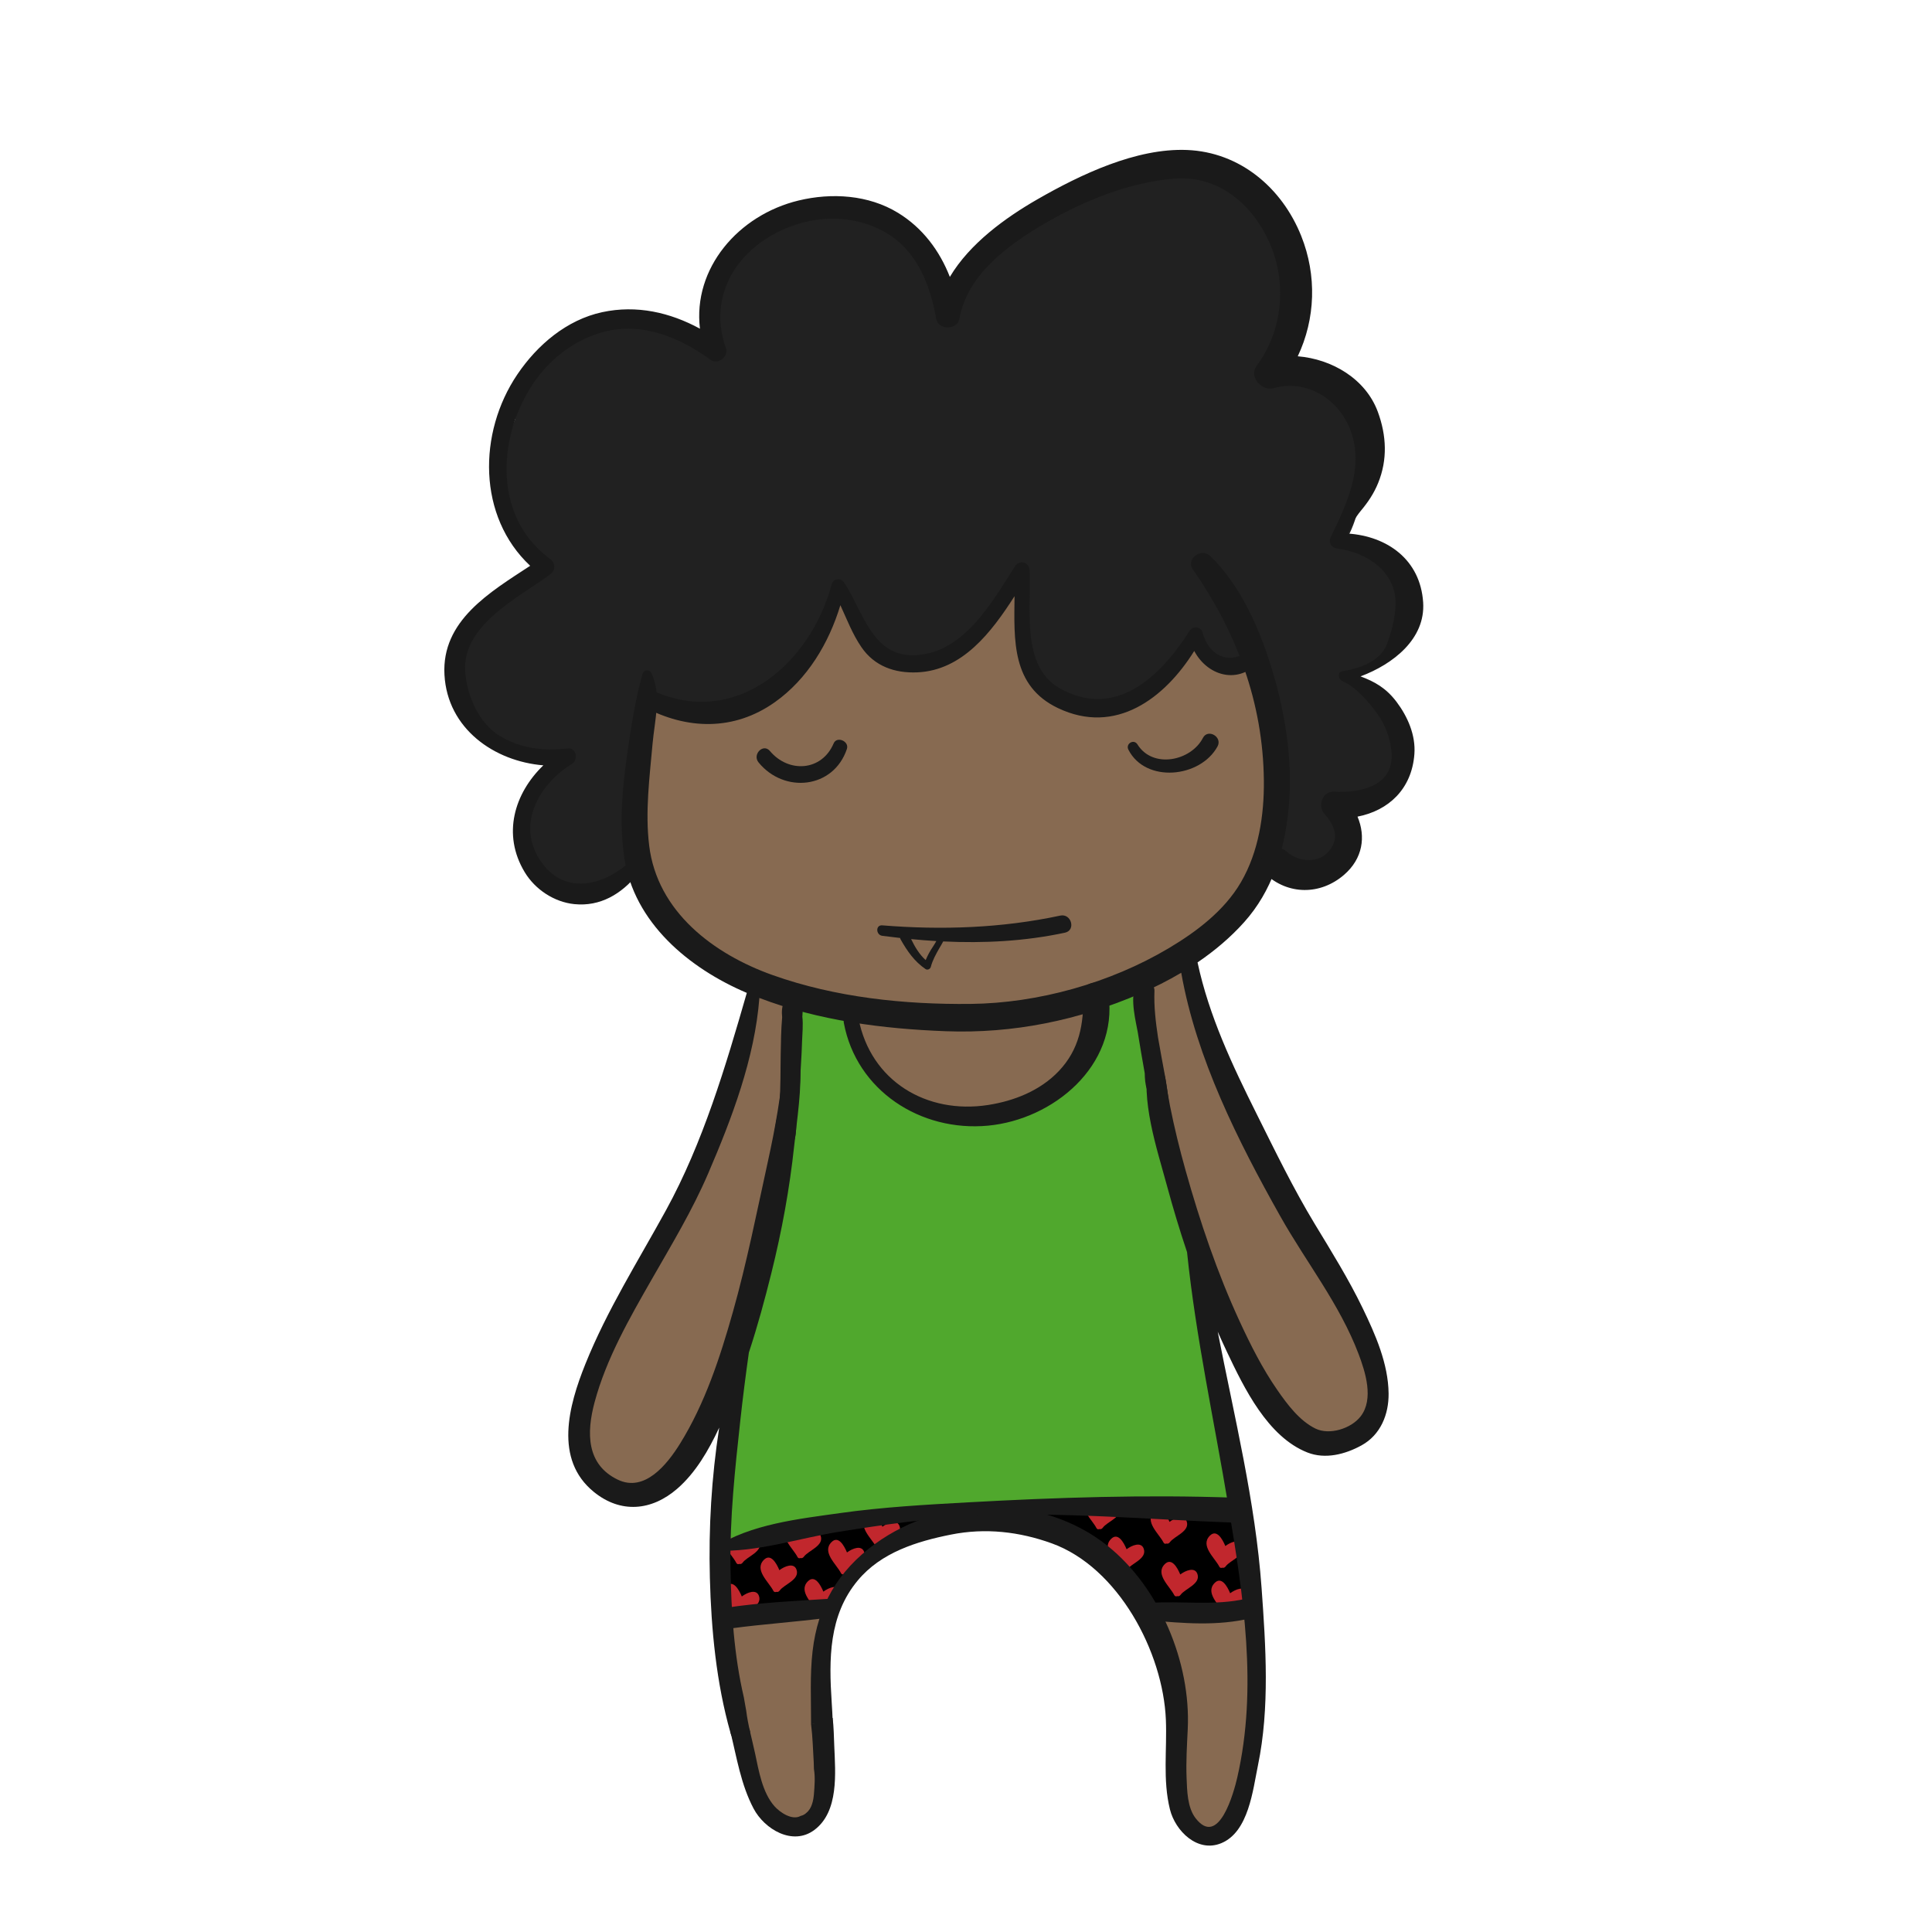 <!DOCTYPE svg PUBLIC "-//W3C//DTD SVG 1.1//EN" "http://www.w3.org/Graphics/SVG/1.1/DTD/svg11.dtd"><svg version="1.1" id="Layer_1" xmlns="http://www.w3.org/2000/svg" xmlns:xlink="http://www.w3.org/1999/xlink" x="0px" y="0px" width="600px" height="600px" viewBox="0 0 600 600" enable-background="new 0 0 600 600" xml:space="preserve">
<path fill="#876a51" d="M423.801,420.873c-3.123-7.451-7.406-14.242-11.883-20.92c-0.45-5.402-4.109-10.451-6.722-15.02
	c-3.103-5.428-6.061-10.932-9.16-16.355c-2.008-3.512-4.122-7.002-6.369-10.406c-0.726-1.404-1.466-2.801-2.231-4.188
	c-0.639-1.156-1.3-2.305-1.977-3.447c-1.476-7.727-4.284-15.164-7.242-22.449c-3.982-9.816-7.964-19.648-12.066-29.413
	c-0.281-0.67-0.655-1.23-1.091-1.694c8.987-5.386,17.46-11.864,24.782-19.078c1.072-1.056,2.045-2.162,2.967-3.292
	c0.111-0.267,0.226-0.531,0.325-0.807c1.227-3.325,2.337-6.708,3.101-10.173c1.571-7.154,2.25-14.434,2.172-21.758
	c-0.084-7.896-0.628-15.782-1.226-23.665c-1.823-4.474-4.151-8.715-7.062-12.489c-0.062-0.276-0.123-0.554-0.186-0.827
	c-1.564-7.039-4.754-13.344-9.145-19.003c-0.056-0.071-0.117-0.137-0.172-0.208c-2.382-8.318-10.63-14.582-16.632-20.457
	c-7.003-6.855-13.012-12.084-22.597-14.933c-4.52-1.344-9.216-2.105-13.947-2.625c-6.475-2.355-13.062-4.392-19.86-5.283
	c-6.486-2.721-13.351-4.15-20.609-2.809c-5.467,1.01-9.317,4.636-13.401,7.917c-0.292,0.096-0.584,0.192-0.875,0.289
	c-17.29,3.257-32.859,9.624-46.644,21.301c-6.962,5.897-12.92,13.156-17.393,21.1c-3.657,6.496-5.297,12.704-4.642,19.477
	c-1.574,4.415-2.755,9.008-3.465,13.748c-0.814,5.435-1.266,10.739-0.802,16.22c0.108,1.279,0.242,2.556,0.386,3.832
	c-1.83,1.036-3.233,2.718-3.632,5.045c-0.43,2.508-0.475,5.374,0.213,7.876c0.152,0.553,0.367,1.036,0.607,1.492
	c1.43,9.652,4.692,18.406,11.236,26.507c7.347,9.096,18.076,14.842,28.69,19.21c0.029,0.012,0.059,0.021,0.088,0.034
	c-1.368,0.86-2.382,2.319-2.494,4.378c-1.26,23.15-11.254,45.09-21.069,65.748c-3.721,7.83-7.92,15.43-11.858,23.164
	c-4.726,5.562-9.113,12.045-11.521,18.898c-0.37,1.057-0.744,2.119-1.105,3.189c-1.89,2.854-3.418,5.809-4.408,8.906
	c-4.625,10.516-7.223,23.104,0.622,31.096c5.346,5.445,14.127,4.84,20.079,0.922c6.616-4.354,10.705-11.771,14.03-18.732
	c3.462-7.25,6.529-14.717,9.364-22.326c-0.266,4.227-0.333,8.461-0.304,12.701c-0.825,0.812-1.383,1.956-1.44,3.434
	c-0.021,0.555-0.054,1.106-0.089,1.66c-1.322,1.071-2.226,2.727-2.209,4.34c0.041,3.852,0.214,7.693,1.275,11.414
	c0.036,0.125,0.092,0.229,0.134,0.346c-1.11,8.152-1.98,16.33-2.131,24.566c-0.069,3.785-0.267,10.729,1.221,16.338
	c-0.004,2.68,0.061,5.361,0.214,8.039c-2.464,23.736,0.102,50.547,17.639,66.23c4.001,2.695,11.005,0.191,11.8-4.799
	c1.661-10.43,1.964-20.826,1.845-31.367c-0.104-9.206-0.607-18.639,0.803-27.771c1.703-11.031,9.644-18.137,17.381-25.342
	c4.017-1.4,8.021-2.859,12.045-4.232c8.378-1.752,16.831-2.855,25.435-2.727c8.824,0.133,17.578,1.938,25.438,5.922
	c2.105,3.946,4.421,7.826,7.822,11.338c4.146,4.283,8.866,7.029,12.71,10.969c2.49,6.656,3.105,13.746,3.396,20.898
	c0.011,0.025,0.021,0.051,0.031,0.076c2.307,6.102,2.979,12.654,3.536,19.111c0.618,7.158,0.756,14.504,2.789,21.449
	c0.697,2.391,1.55,4.764,2.753,6.949c4.089,2.664,10.11,0.869,11.726-4.354c5.771-18.686,7.737-37.979,7.438-57.504
	c-0.301-19.527-4.116-38.236-7.354-57.389c-2.857-16.92-4.251-34.367-7.313-51.297c1.521,3.188,3.157,6.314,4.947,9.377
	c2.388,4.08,4.561,9.1,7.975,12.58l0.041,0.062c0.067,0.867,0.29,1.764,0.712,2.676c0.535,1.156,1.127,2.27,1.745,3.361
	c1.65,3.66,4.318,7.914,7.593,11.631c0.331,0.527,0.67,1.156,0.698,1.443c0.433,4.371,4.512,6.305,7.824,5.709
	c4.146,2.297,8.594,3.025,12.854,0.865c1.464-0.549,2.82-1.479,3.841-2.801C428.681,436.451,426.613,427.584,423.801,420.873z
	 M360.48,346.246c-0.004-0.553,0.016-1.105,0.002-1.658c0.062,0.049,0.134,0.082,0.196,0.127c0.034,0.525,0.095,1.059,0.163,1.596
	C360.725,346.285,360.601,346.27,360.48,346.246z M367.413,367.807c-0.74-1.881-1.55-3.738-2.396-5.586
	c0.257,0.266,0.506,0.533,0.747,0.807c0.543,1.488,1.104,2.973,1.688,4.441C367.436,367.582,367.428,367.695,367.413,367.807z"></path>

<path fill="#212121" d="M433.542,231.245c1.461-7.088-3.929-12.855-8.772-17.376c-1.882-1.755-3.916-3.43-6.089-4.844
	c1.68-0.538,3.301-1.25,4.812-2.07c0.117,0.012,0.227,0.037,0.349,0.039c0.777,0.012,1.497-0.189,2.175-0.521
	c2.091-0.841,4.58-2.554,5.358-4.682c0.136-0.121,0.271-0.238,0.408-0.349c1.533-1.265,1.341-3.051,0.356-4.316
	c1.183-2.768,1.821-5.767,1.806-8.704c0.797-1.772,0.844-3.854-0.332-5.872c-0.558-1.233-1.25-2.436-2.068-3.583
	c-0.487-0.954-1.163-1.828-1.83-2.649c-1.014-1.249-2.19-2.14-3.532-2.852c-2.68-2.055-5.754-3.618-8.915-4.454
	c7.688-12.083,7.516-30.648-0.06-41.732c-5.134-7.513-12.906-10.362-21.096-10.459c1.396-3.025,2.328-6.154,2.736-8.694
	c0.419-2.599,0.549-5.183,0.446-7.745c4.233-9.155-0.458-22.862-6.192-30.189c-8.208-10.488-20.429-18.026-34.074-17.701
	c-8.381,0.2-18.645,2.455-25.527,7.508c-3.116,1.613-9.405,6.444-12.25,8.25c-7.045,4.472-9.305,7.413-15.5,13
	c-4.902,4.423-7.769,10.474-10.647,16.365c-1.519-4.19-3.411-8.065-5.209-11.143c-7.052-12.072-18.277-19.899-32.368-20.484
	c-20.021-0.831-39.655,22.861-34.038,41.097c-3.856-2.381-8.115-4.095-12.577-4.977c-4.041-0.798-8.119-0.936-12.131-0.511
	c-0.816-0.646-1.916-1.05-2.816-0.98c-8.883,0.687-17.323,3.085-24.164,8.999c-1.207,1.043-2.19,2.165-3.006,3.346
	c-0.271,0.18-0.536,0.401-0.78,0.714c-3.83,4.647-7.081,10.433-8.018,16.491c-1.98,4.652-3.176,9.649-3.443,14.819
	c-0.365,7.065,1.72,14.001,4.898,20.232c1.836,3.599,4.483,7.584,7.809,10.492c-0.789,1.098-1.513,2.267-2.176,3.49
	c-5.619,3.556-11.426,6.001-15.584,11.05c-3.75,1-1.762,2.127-2,2.25c-5.225,2.706-7.809,7.749-6.791,14.038
	c0.206,1.271,0.66,2.473,1.3,3.566c-0.045,2.429,0.362,4.87,1.269,7.278c0.012,0.324,0.047,0.652,0.128,0.983
	c3.867,15.933,19.105,14.726,32.478,14.573c-0.694,1.22-1.401,2.432-2.111,3.64c-0.533,0.093-1.076,0.31-1.613,0.694
	c-0.553,0.396-1.089,0.826-1.608,1.282c-7.065,6.006-11.413,14.792-8.87,23.727c-0.022,0.235-0.038,0.473-0.028,0.723
	c0.007,0.169,0.021,0.34,0.034,0.51c-0.155,0.821-0.297,1.647-0.404,2.49c-0.462,3.614,3.342,6.267,6.697,6.02
	c4.143,3.377,9.601,4.639,15.044,2.532c1.887,0.6,3.994,0.922,6.316,0.893c3.393-0.042,6.384-3.469,5.25-6.892
	c-0.867-2.617-1.313-5.222-1.466-7.818c1.246-4.988,1.617-10.458,1.769-15.079c2.302-9.479,5.898-18.943,5.475-28.588
	c0.002,0.001,0.004,0.003,0.006,0.004c10.684,5.64,21.094,4.669,30.06-0.57c2.963-0.736,5.838-1.777,8.487-3.04
	c6.586-3.141,10.474-9.24,12.889-15.84c1.92-2.573,3.367-6.38,4.409-10.037c0.811-2.029,1.378-4.173,1.738-6.269
	c3.508,6.349,6.932,13.077,12.641,17.634c-1.085,1.874-0.831,4.403,1.519,5.852c6.96,4.29,17.814,1.935,22.447-4.9
	c1.482-0.721,2.881-1.532,4.142-2.41c7.111-4.953,12.702-11.935,17.325-19.253c-0.093,2.091-0.126,4.179,0.045,6.261
	c0.065,0.808,0.298,1.481,0.624,2.051c0.071,2.818,0.207,5.635,0.488,8.449c0.048,0.482,0.137,0.935,0.261,1.358
	c0.237,2.1,0.632,4.169,1.253,6.17c-0.761,0.708-1.229,1.712-1.123,2.972c0.436,5.194,3.522,8.845,8.045,11.237
	c3.323,1.757,10.174,3.975,13.765,1.414c12.668-0.688,22.221-10.862,28.845-22.367c0.266,0.149,0.562,0.225,0.868,0.234
	c0.035,1.601,0.565,3.236,1.646,4.576c3.774,4.685,9.914,5.724,15.593,6.032c1.437,0.078,2.659-0.468,3.598-1.346
	c0.176,2.061,0.498,4.059,0.753,5.754c0.997,6.65,2.396,13.269,4.099,19.773c0.425,1.625,1.218,2.792,2.205,3.579
	c-0.008,2.745,0.116,5.492,0.258,8.248c0.127,2.452,1.229,10.839-1.317,12.54c-5.216,3.484-3.769,10.102,1.612,12.334
	c2.784,1.156,5.805,1.363,8.794,1.5c2.207,0.101,5.138-1.356,6.051-3.471c1.955-4.531,3.053-9.204,1.873-13.817
	c6.214-0.475,12.711-2.016,16.27-7.498c2.464-3.795,2.278-8.191,0.744-12.161C433.388,231.797,433.484,231.527,433.542,231.245z
	 M381.381,185.632c0.598-0.077,1.186-0.219,1.743-0.42c0.74,1.37,1.497,2.716,2.297,4.009
	C383.778,188.394,382.472,187.128,381.381,185.632z"></path>

<path fill="#000000" d="M282.84,470.354c-2.979-0.143-6.059,0.515-9.068,1.736c-2.522,0.256-5.071,0.346-7.707,0.394
	c-4.866,0.088-9.838,1.229-14.631,2.008c-5.414,0.879-11.441,1.371-15.609,5.045c-1.807-0.01-3.608,0.021-5.412,0.178
	c-0.652-0.233-1.368-0.262-2.105,0.043c-0.478,0.232-0.981,0.387-1.511,0.461c-3.232,0.773-3.698,5.248-1.299,6.982
	c-0.534,2.108-0.552,4.387-0.217,6.562c-0.532,0.947-1.023,1.939-1.461,2.992c-1.129,2.717,1.714,6.162,4.52,5.935
	c9.498-0.771,18.474-4.437,28-4.902c1.558-0.076,3.365-1.084,3.649-2.779c0.396-2.358,1.758-4.545,3.418-6.516
	c0.478-0.193,0.947-0.392,1.396-0.584c1.171-0.506,2.128-1.312,3.021-2.211c0.922-0.931,1.331-1.904,1.546-3.041
	c1.609-1.363,3.339-2.609,5.185-3.607c2.993-0.967,6.008-1.881,9.122-2.512C287.303,475.799,286.244,470.516,282.84,470.354z"></path>
<path fill="#000000" d="M384.902,483.518c-0.207-0.87-0.527,0.67-0.277-4.205c-0.347-2.41,0-0.938-0.125-2.125
	c0.562-2.562-1.095-7.02-3.66-7c-14.504,0.115-28.975-5.334-43.504-2.327c-0.414,0.086-0.782,0.262-1.11,0.487
	c-1.117-0.229-2.328-0.28-3.341-0.422c-0.307-0.043-0.606-0.059-0.91-0.09c-0.023-0.004-0.047-0.01-0.069-0.014
	c-0.025-0.004-0.047-0.011-0.072-0.013c-2.181-0.209-4.305,0.189-6.487,0.189c-0.002,0-0.345,0-0.345,0v0.012
	c0,0.017-0.033,0.029-0.136,0.045c-0.988,0.164-0.936,1.519-0.298,2.041c-0.81,0.785-0.849,2.439,0.315,2.968
	c9.705,4.395,21.246,8.303,26.521,18.161c5.604,10.478,18.776,10.582,29.427,10.021c1.042-0.057,1.913-0.404,2.597-0.953
	c1.681,0.512,3.715-0.533,3.916-2.793C387.77,492.691,385.997,488.137,384.902,483.518z"></path>

<path fill="#C1272D" d="M371.857,488.777c-0.799-2.223-3.643-1.064-5.317,0.188c-0.909-2.188-2.703-5.344-4.823-3.197
	c-3.08,3.119,1.586,6.887,2.96,9.619c0.206,0.408,0.596,0.453,0.911,0.307c0.351,0.109,0.758,0.008,1.045-0.396
	C368.04,493.332,372.985,491.918,371.857,488.777z"></path>
<path fill="#C1272D" d="M355.19,480.945c-0.799-2.223-3.643-1.064-5.317,0.188c-0.909-2.189-2.703-5.344-4.823-3.197
	c-3.08,3.117,1.586,6.885,2.96,9.617c0.206,0.41,0.594,0.455,0.911,0.309c0.349,0.109,0.758,0.006,1.045-0.396
	C351.373,485.5,356.318,484.086,355.19,480.945z"></path>
<path fill="#C1272D" d="M368.524,472.445c-0.799-2.223-3.643-1.064-5.317,0.188c-0.909-2.189-2.703-5.344-4.823-3.197
	c-3.08,3.117,1.586,6.885,2.96,9.617c0.206,0.41,0.594,0.455,0.911,0.309c0.349,0.109,0.758,0.006,1.045-0.396
	C364.707,477,369.652,475.586,368.524,472.445z"></path>
<path fill="#C1272D" d="M385.857,479.945c-0.799-2.223-3.643-1.064-5.317,0.188c-0.909-2.189-2.703-5.344-4.823-3.197
	c-3.08,3.117,1.586,6.885,2.96,9.617c0.206,0.41,0.596,0.455,0.911,0.309c0.351,0.109,0.758,0.006,1.045-0.396
	C382.04,484.5,386.985,483.086,385.857,479.945z"></path>
<path fill="#C1272D" d="M387.357,494.611c-0.799-2.223-3.643-1.064-5.317,0.188c-0.909-2.188-2.703-5.344-4.823-3.197
	c-3.08,3.119,1.586,6.887,2.96,9.619c0.206,0.408,0.596,0.453,0.911,0.307c0.351,0.109,0.758,0.008,1.045-0.396
	C383.54,499.166,388.485,497.752,387.357,494.611z"></path>
<path fill="#C1272D" d="M347.69,467.945c-0.799-2.223-3.643-1.064-5.317,0.188c-0.355-0.855-0.848-1.855-1.44-2.633
	c-1.282,0-2.565,0-3.85,0c-2.064,2.998,2.135,6.482,3.427,9.053c0.206,0.41,0.594,0.455,0.911,0.309
	c0.349,0.109,0.758,0.006,1.045-0.396C343.873,472.5,348.818,471.086,347.69,467.945z"></path>
<path fill="#C1272D" d="M279.357,473.945c-0.797-2.223-3.641-1.064-5.317,0.188c-0.909-2.189-2.703-5.344-4.823-3.197
	c-3.08,3.117,1.586,6.885,2.96,9.617c0.206,0.41,0.594,0.455,0.911,0.309c0.349,0.109,0.758,0.006,1.045-0.396
	C275.54,478.5,280.485,477.086,279.357,473.945z"></path>
<path fill="#C1272D" d="M268.357,481.943c-0.797-2.223-3.641-1.064-5.317,0.188c-0.909-2.188-2.703-5.344-4.823-3.197
	c-3.08,3.119,1.586,6.887,2.96,9.619c0.206,0.408,0.594,0.453,0.911,0.307c0.349,0.109,0.758,0.008,1.045-0.396
	C264.54,486.498,269.485,485.084,268.357,481.943z"></path>
<path fill="#C1272D" d="M254.857,476.945c-0.797-2.223-3.641-1.064-5.317,0.188c-0.909-2.189-2.703-5.344-4.823-3.197
	c-3.08,3.117,1.586,6.885,2.96,9.617c0.206,0.41,0.594,0.455,0.911,0.309c0.349,0.109,0.758,0.006,1.045-0.396
	C251.04,481.5,255.985,480.086,254.857,476.945z"></path>
<path fill="#C1272D" d="M235.857,478.777c-0.797-2.223-3.641-1.064-5.317,0.188c-0.278-0.67-0.646-1.421-1.075-2.091
	c-1.608,0.763-3.057,1.685-4.507,2.605c0.739,2.1,2.863,4.204,3.719,5.907c0.206,0.408,0.594,0.453,0.911,0.307
	c0.349,0.109,0.758,0.008,1.045-0.396C232.04,483.332,236.985,481.918,235.857,478.777z"></path>
<path fill="#C1272D" d="M247.357,487.445c-0.797-2.223-3.641-1.064-5.317,0.188c-0.909-2.189-2.703-5.344-4.823-3.197
	c-3.08,3.117,1.586,6.885,2.96,9.617c0.206,0.41,0.594,0.455,0.911,0.309c0.349,0.109,0.758,0.006,1.045-0.396
	C243.54,492,248.485,490.586,247.357,487.445z"></path>
<path fill="#C1272D" d="M261.023,494.111c-0.797-2.223-3.641-1.064-5.317,0.188c-0.909-2.189-2.703-5.344-4.823-3.197
	c-3.08,3.117,1.586,6.885,2.96,9.617c0.206,0.41,0.594,0.455,0.911,0.309c0.349,0.109,0.758,0.006,1.045-0.396
	C257.206,498.666,262.151,497.252,261.023,494.111z"></path>
<path fill="#C1272D" d="M235.691,495.611c-0.797-2.223-3.641-1.064-5.317,0.188c-0.909-2.189-2.703-5.344-4.823-3.197
	c-3.08,3.117,1.586,6.885,2.96,9.617c0.206,0.41,0.594,0.455,0.911,0.309c0.349,0.109,0.758,0.006,1.045-0.396
	C231.874,500.166,236.819,498.752,235.691,495.611z"></path>

<path fill="#50a82d" d="M383.49,463.127c0.975-2.258,0.304-5.324-2.039-6.443c0.497-2.443-0.124-4.906-1.053-7.34
	c0.355-0.865,0.544-1.842,0.518-2.922c-0.216-8.67-3.27-17.391-7.074-25.598c-0.567-4.754-1.56-9.492-2.335-13.928
	c-0.43-2.461-0.988-4.877-1.631-7.262c0.39-0.865,0.644-1.855,0.713-2.965c0.6-9.648-3.232-20.484-5.845-29.691
	c-1.956-6.893-4.052-13.746-6.169-20.59c-0.985-6.107-1.806-12.24-2.485-18.389c-0.124-1.118-0.543-1.996-1.122-2.658
	c-0.003-3.193-0.066-6.372-0.318-9.502c-0.443-5.52-6.382-11.914-11.8-6.693c-4.314,4.158-4.574,9.771-4.876,15.423
	c-0.328,6.157-2.721,10.97-6.341,14.589c-1.849,0.847-3.709,1.661-5.62,2.332c-4.437,1.556-8.981,2.721-13.306,4.586
	c-0.878,0.379-1.512,0.967-1.941,1.666c-2.082,0.172-4.171,0.203-6.221,0.092c-8.083-0.438-17.602-2.137-25.019-5.396
	c-0.19-0.084-0.394-0.189-0.589-0.283c0.053-0.708-0.158-1.445-0.714-2.037c-0.884-0.94-1.994-1.627-3.082-2.304
	c-1.099-0.683-1.978-1.344-3.302-1.501c-0.062-0.007-0.118,0.009-0.18,0.007c-0.727-1.185-1.456-2.354-2.175-3.495
	c-0.63-0.999-1.355-1.781-2.136-2.389c-0.2-3.211-1.567-6.277-2.192-9.525c0.052-0.853-0.062-1.742-0.387-2.631
	c-1.116-3.05-3.853-3.771-6.006-2.893c-0.127-0.072-0.254-0.142-0.381-0.213c-1.701-0.951-3.473-1.77-5.154-2.762
	c-4.705-2.775-9.434,3.576-5.738,7.437c0.439,0.458,0.691,1.087,0.846,1.776c0.034,1.234,0.095,2.487,0.197,3.744
	c-0.003,0.147-0.007,0.299-0.008,0.434c-0.005,0.856-0.046,1.712-0.093,2.566c-0.413,0.494-0.72,1.131-0.833,1.963
	c-1.506,11.027-4.115,22.062-4.855,33.168c-0.004,0.064-0.001,0.125-0.003,0.188c-0.751,0.57-1.339,1.393-1.596,2.52
	c-3.451,15.148-7.361,30.25-11.097,45.336c-0.472,1.904-0.003,3.504,0.956,4.674c-1.454,6.076-3.025,12.17-2.634,18.283
	c0.042,0.652,0.188,1.236,0.408,1.756c-0.859,4.562-1.601,9.127-1.296,13.773c-0.805,4.898-0.985,9.705-1.036,14.971
	c-0.008,0.867,0.201,1.639,0.543,2.322c-0.699,1.018-1.423,2.025-2.19,3.025c-3.131,4.078,2.011,8.434,5.936,7.721
	c24.885-4.52,49.986-6.256,75.142-8.533c5.745-0.52,11.497-0.953,17.252-1.35c5.572-0.385,12.993,0.496,18.107-1.99
	c2.326-1.131,6.344-0.635,8.879-0.648c3.233-0.016,6.467-0.012,9.699-0.004c4.609,0.014,9.218,0.064,13.825,0.127
	c-0.187,1.57,0.109,3.043,1.298,4.23c1.117,1.117,3.126,1.842,4.679,1.238c0.932-0.363,1.591-0.598,2.312-1.32
	c0.628-0.627,1.133-1.482,1.381-2.33c0.229-0.783,0.272-1.613,0.376-2.422l-0.091,0.678
	C383.705,464.865,383.752,463.961,383.49,463.127z"></path>

<g>
	<path fill="#1A1A1A" d="M423.163,406.209c-4.354-8.998-9.647-17.508-14.821-26.045c-6.675-11.016-12.323-22.676-18.068-34.195
		c-7.579-15.195-14.788-30.41-18.365-47.083c5.307-3.607,10.229-7.754,14.488-12.512c8.616-9.622,12.323-21.681,13.7-34.318
		c1.584-14.538-0.715-29.608-4.881-43.54c-3.786-12.662-9.725-26.516-19.356-35.847c-2.726-2.64-7.691,0.871-5.398,4.166
		c13.619,19.575,21.781,41.418,22.042,65.493c0.116,10.798-1.616,22.225-7.124,31.662c-5.175,8.865-13.824,15.376-22.499,20.53
		c-18.053,10.727-40.441,17.032-61.447,17.256c-20.624,0.221-41.908-2.006-61.425-8.931c-18.381-6.521-35.912-19.696-38.407-40.287
		c-1.278-10.546,0.13-21.12,1.06-31.621c0.625-7.068,2.922-15.557-0.481-22.065c-0.591-1.13-2.3-0.809-2.627,0.343
		c-2.232,7.844-3.524,16.325-4.705,24.51c-1.56,10.814-2.579,21.583-0.999,32.452c2.96,20.365,20.157,34.565,38.075,42.176
		c-6.567,22.816-13.621,46.576-25.089,67.484c-8.674,15.812-18.322,31.035-25.067,47.836c-5.168,12.873-9.756,29.578,2.661,39.662
		c8.357,6.789,17.976,5.875,25.903-1.01c5.7-4.947,9.731-11.91,13.024-18.959c-2.392,15.482-3.315,31.02-2.899,46.678
		c0.427,16.064,1.99,32.576,6.394,48.08c0.088,0.309,0.186,0.621,0.278,0.934c1.946-0.383,3.894-0.744,5.847-1.092
		c-0.515-2.232-0.962-4.475-1.241-6.73c-0.137-0.668-0.257-1.355-0.367-2.047c-0.128-0.67-0.249-1.346-0.354-2.025
		c-3.084-13.184-3.937-26.875-4.151-40.367c-0.245-15.398,1.384-30.393,3.051-45.684c0.769-7.051,1.672-14.066,2.654-21.068
		c2.686-8.141,4.942-16.432,7.002-24.729c3.243-13.061,5.641-26.098,7.072-39.477c0.92-8.596,2.421-17.584,1.795-26.248
		c-0.233-3.229-4.739-3.211-5,0c-0.851,10.479-2.698,20.814-4.953,31.072c-3.44,15.654-6.532,31.389-10.891,46.826
		c-3.961,14.027-8.635,28.33-16.361,40.789c-4.136,6.672-11.081,15.242-19.383,11.244c-9.81-4.725-9.703-14.648-7.208-23.992
		c3.624-13.572,10.888-26.197,17.817-38.305c6.196-10.826,12.52-21.279,17.458-32.762c7.374-17.148,14.464-35.773,15.913-54.537
		c18.371,7.039,38.378,9.604,57.929,10.332c20.947,0.779,41.149-3.383,60.372-11.703c4.333-1.875,8.605-4.021,12.712-6.454
		c4.708,26.616,17.62,52.239,30.732,75.567c8.06,14.34,18.437,27.264,24.331,42.795c2.127,5.604,4.82,14.037,0.649,19.414
		c-2.971,3.828-9.704,5.881-13.994,3.797c-4.979-2.42-8.774-7.521-11.845-11.947c-4.644-6.691-8.348-14.037-11.753-21.416
		c-6.929-15.02-12.276-30.824-16.742-46.734c-1.86-6.627-3.509-13.32-4.851-20.072c-0.531-2.67-0.986-5.354-1.355-8.051
		c-0.29-2.113-1.438-4.203-1.895-6.328c-0.356-1.662-3.039-1.691-3.375,0c-2.537,12.783,2.379,26.979,5.718,39.299
		c1.858,6.855,3.914,13.68,6.184,20.432c2.729,26.465,8.467,52.533,12.82,78.762c4.628,27.883,9.206,56.408,2.769,84.443
		c-1.034,4.504-5.738,21.914-12.935,12.596c-2.579-3.34-2.64-8.588-2.798-12.59c-0.199-5.041,0.126-10.102,0.363-15.133
		c0.976-20.656-8.709-43.875-24.867-56.836c-20.366-16.336-51.502-15.779-72.273-0.607c-11.505,8.402-17.736,19.145-19.38,33.361
		c-0.845,7.305-0.447,14.984-0.459,22.598c2.242-0.23,4.486-0.436,6.729-0.592c-0.076-2.055-0.188-4.109-0.323-6.158
		c-0.882-13.418-0.973-27.004,8.108-37.893c7.24-8.68,18.27-12.104,28.976-14.236c10.63-2.117,21.176-0.918,31.281,2.738
		c20.622,7.461,34.548,33.715,35.415,54.77c0.384,9.297-1.01,18.672,1.259,27.828c1.666,6.721,8.573,13.586,15.977,10.496
		c8.469-3.535,9.771-16.455,11.369-24.191c3.69-17.863,2.419-36.975,1.12-55.023c-1.938-26.941-8.469-53.164-13.624-79.623
		c0.935,2.117,1.896,4.223,2.887,6.312c5.307,11.189,12.634,26.344,24.966,31.203c5.557,2.189,11.771,0.566,16.828-2.223
		c5.909-3.26,8.457-9.617,8.388-16.096C431.141,423.492,427.124,414.395,423.163,406.209z"></path>
	<path fill="#1A1A1A" d="M259.09,542.25c-0.115-2.881-0.161-5.869-0.5-8.75c-1.932,0.396-4.771,1.654-6.706,1.951
		c0.531,4.338,0.581,8.049,0.831,11.924c0.034,0.531,0.054,1.225,0.056,2.006c0.435,2.518,0.191,5.445,0.009,7.703
		c-0.161,1.986-0.639,4.543-2.324,5.883c-0.469,0.479-1.115,0.82-1.802,0.982c-2.66,1.51-6.459-1.125-8.111-2.979
		c-3.825-4.291-4.924-11.176-6.068-16.531c-0.54-2.527-1.193-5.057-1.756-7.598c-1.612-0.342-4.28,0.416-5.899,0.92
		c1.993,8.107,3.265,16.42,7.205,23.895c3.387,6.426,12.128,11.682,18.86,6.672C260.585,562.598,259.422,550.533,259.09,542.25z"></path>
</g>

<path fill="#1A1A1A" d="M373.573,229.176c-3.676,7.143-15.558,9.681-20.33,2.004c-1.112-1.788-3.757-0.221-2.809,1.641
	c5.354,10.484,22.339,8.768,27.672-0.996C379.734,228.845,375.117,226.175,373.573,229.176z"></path>
<path fill="#1A1A1A" d="M258.897,230.865c-3.672,8.664-13.986,9.291-19.79,2.368c-2.083-2.485-5.545,1.068-3.535,3.535
	c7.958,9.773,23.3,8.181,27.438-4.169C263.812,230.203,259.896,228.51,258.897,230.865z"></path>

<path fill="#1A1A1A" d="M422.524,210.056c10.033-3.75,20.191-11.575,19.45-22.967c-0.866-13.321-11.169-20.564-23.366-21.39
	c0.966-2.557,2.207-4.907,4.038-7.103c2.229-2.674,4.007-5.319,5.334-8.56c2.978-7.272,2.618-14.801-0.078-22.126
	c-3.778-10.265-14.254-16.4-24.872-17.263c5.503-11.595,5.973-25.099,1.087-37.342c-5.974-14.968-19.012-26.048-35.452-26.726
	c-15.799-0.652-33.135,7.658-46.444,15.296c-9.905,5.685-21.061,13.726-27.236,24.121c-3.167-8.11-8.437-15.22-16.119-19.911
	c-9.162-5.595-20.584-6.285-30.827-3.823c-18.776,4.514-32.917,21.087-30.663,39.818c-9.279-5.053-19.652-7.436-30.335-5.138
	c-11.062,2.379-20.196,10.184-26.392,19.358c-12.264,18.163-12.329,44.146,4.003,59.409c-12.503,8.205-27.558,17.01-26.621,33.864
	c0.93,16.729,15.452,26.865,30.708,28.107c-8.98,8.659-12.896,21.42-5.775,33.201c3.248,5.373,9.157,9.275,15.419,9.905
	c8.043,0.809,14.59-3.157,19.549-9.197c1.845-2.247-0.937-5.044-3.182-3.182c-8.718,7.232-20.11,9.221-27.04-1.289
	c-7.408-11.235-0.203-23.661,9.924-29.907c1.995-1.231,1.386-5.09-1.293-4.775c-7.399,0.869-14.593,0.057-21.062-3.842
	c-6.647-4.008-10.403-12.815-10.819-20.291c-0.792-14.229,16.64-22.786,26.319-29.844c1.824-1.33,1.813-3.589,0-4.921
	c-17.336-12.737-16.445-36.874-5.748-53.592c5.238-8.187,13.271-14.505,22.723-16.942c11.805-3.043,23.54,1.877,32.963,8.771
	c2.261,1.654,5.624-1.082,4.724-3.631c-6.602-18.707,6.494-34.674,24.451-39.158c8.519-2.126,17.73-1.136,25.329,3.333
	c9.549,5.615,13.739,16.249,15.511,26.674c0.611,3.598,6.586,3.576,7.218,0c2.455-13.918,15.59-23.269,27.007-29.878
	c11.872-6.874,25.878-12.504,39.668-13.633c13.621-1.115,24.152,7.787,29.521,19.639c5.632,12.432,4.264,27.605-3.879,38.496
	c-2.577,3.447,1.653,7.974,5.327,6.93c10.503-2.987,20.632,3.727,24.053,13.745c3.885,11.378-1.471,22.349-6.357,32.507
	c-0.841,1.749,0.214,3.343,2.051,3.574c9.254,1.163,18.466,7.315,18.063,17.537c-0.162,4.117-1.2,8.105-2.62,11.975
	c-2.027,5.525-8.574,7.729-13.869,8.569c-1.769,0.281-1.258,2.56,0,3.087c4.104,1.719,8.091,6.407,10.708,9.95
	c2.513,3.403,4.096,7.645,4.512,11.854c1.051,10.652-9.386,13-17.794,12.519c-3.789-0.217-5.219,4.566-2.923,7.057
	c3.56,3.863,4.658,8.225,0.637,12.098c-3.315,3.193-9.136,2.452-12.311-0.424c-4.581-4.149-11.363,2.554-6.807,6.806
	c7.065,6.592,17.084,6.629,24.433,0.318c5.913-5.079,6.812-11.936,4.218-18.103c9.627-1.876,16.874-8.562,17.665-19.467
	c0.426-5.862-2.1-11.615-5.562-16.204C430.455,213.662,426.871,211.667,422.524,210.056z"></path>
<path fill="#1A1A1A" d="M388.837,201.498c-6.413,5.154-13.186,2.868-15.388-5.079c-0.52-1.875-2.996-2.1-3.998-0.522
	c-9.022,14.201-22.93,27.622-40.336,17.854c-12.169-6.829-8.784-25.252-9.367-36.75c-0.122-2.409-3.169-3.265-4.487-1.215
	c-7.234,11.25-15.543,26.455-30.382,27.664c-13.811,1.125-16.713-13.312-22.699-22.523c-0.979-1.505-3.403-1.345-3.894,0.509
	c-6.49,24.53-29.694,44.847-55.495,33.084c-3.31-1.509-6.22,3.181-2.902,4.965c13.4,7.205,28.052,7.565,40.711-1.388
	c10.156-7.183,16.82-18.349,20.384-30.148c2.04,4.429,3.777,9.013,6.545,13.047c4.067,5.929,10.356,8.117,17.35,7.813
	c13.98-0.606,22.991-12.398,30.193-23.652c-0.135,13.626-0.986,27.864,13.52,34.763c17.862,8.497,33.102-3.029,42.29-17.756
	c4.364,8.205,14.734,10.874,21.293,1.91C393.715,201.968,390.562,200.112,388.837,201.498z"></path>

<path fill="#1A1A1A" d="M256.84,496.562c-10.521,0.652-20.943,1.164-31.38,2.744c-4.239,0.641-2.392,6.951,1.761,6.389
	c9.842-1.336,19.767-1.961,29.62-3.258C260.477,501.959,260.708,496.324,256.84,496.562z"></path>
<path fill="#1A1A1A" d="M387.009,496.486c-9.776,2.291-20.21,0.604-30.169,1.326c-3.479,0.252-3.443,5.072,0,5.375
	c10.78,0.951,21.175,1.879,31.831-0.674C392.592,501.574,390.928,495.568,387.009,496.486z"></path>

<path fill="#1A1A1A" d="M329.269,284.348c-18.148,3.89-36.808,4.522-55.269,3.027c-2.127-0.172-2.016,2.981,0,3.25
	c1.843,0.246,3.69,0.466,5.539,0.671c0.03,0.151,0.078,0.305,0.166,0.461c2.002,3.553,4.311,6.89,7.737,9.198
	c0.594,0.4,1.451-0.002,1.625-0.661c0.554-2.1,1.569-3.917,2.635-5.79c0.385-0.676,0.851-1.389,1.221-2.133
	c12.662,0.603,25.345-0.048,37.81-2.72C334.198,288.909,332.728,283.607,329.269,284.348z M289.65,294.128
	c-0.861,1.28-1.596,2.622-2.169,4.04c-1.996-1.804-3.351-4.098-4.524-6.519c2.608,0.25,5.22,0.457,7.833,0.61
	C290.416,292.897,290.047,293.538,289.65,294.128z"></path>

<path fill="#1A1A1A" d="M249.177,315.725c0.152-2.162,0.323-4.373-0.557-6.266c-0.496-1.066-1.892-1.203-2.822-0.739
	c-0.843,0.421-1.411,1.005-1.806,1.688c-0.168,0.146-0.322,0.318-0.434,0.551c-0.753,1.557-0.833,3.25-0.657,4.986
	c-0.339,3.862-0.381,7.803-0.454,11.671c-0.092,4.935,0.015,9.927-0.366,14.846c-0.361,4.655-3.012,10.2-0.362,14.485
	c0.652,1.055,2.045,1.211,2.945,0.379c3.039-2.812,2.62-7.084,2.552-10.979c-0.041-2.312,0.193-4.617,0.483-6.92
	c0.362-0.322,0.613-0.797,0.64-1.428c0.207-4.898,0.618-9.784,0.753-14.686C249.153,321.133,249.473,318.292,249.177,315.725z"></path>
<path fill="#1A1A1A" d="M359.791,323.088c-0.049-0.293-0.106-0.582-0.156-0.875c-0.724-4.82-1.299-9.641-1.107-14.463
	c0.024-0.624-0.143-1.132-0.425-1.531c-0.005-0.406-0.015-0.812-0.013-1.219c0.014-3.551-5.616-3.541-5.5,0
	c0.017,0.517,0.059,1.029,0.085,1.545c-1.855,3.469,0.243,11.442,0.66,13.975c0.696,4.238,1.391,8.519,2.171,12.781
	c0.046,1.69,0.118,3.336,0.688,5.016c0.074,0.217,0.217,0.393,0.386,0.533c0.406,1.965,0.838,3.92,1.309,5.857
	c0.704,2.898,5.521,2.332,5.267-0.713C362.571,336.994,360.944,330.01,359.791,323.088z"></path>
<path fill="#1A1A1A" d="M344.277,309c-0.647-4.857-7.993-5.23-7.875,0c0.205,9.029-1.189,16.916-7.606,23.66
	c-5.748,6.04-13.839,9.251-21.945,10.506c-19.066,2.951-36.43-7.393-40.221-26.797c-0.588-3.012-5.136-1.725-4.58,1.263
	c3.917,21.071,23.838,33.925,44.79,31.95C327.104,347.674,347.215,331.039,344.277,309z"></path>
<path fill="#1A1A1A" d="M383.34,465.125c-27.6-0.998-55.169-0.076-82.732,1.443c-13.216,0.729-26.644,1.488-39.752,3.338
	c-12.703,1.793-27.857,3.424-38.799,10.609c-0.472,0.309-0.285,1.021,0.284,1.047c12.646,0.574,25.742-3.863,38.178-5.848
	c14.006-2.236,27.766-4.193,41.947-4.93c26.947-1.398,53.944,1.117,80.875,2.09C388.34,473.057,388.322,465.305,383.34,465.125z"></path>
</svg>